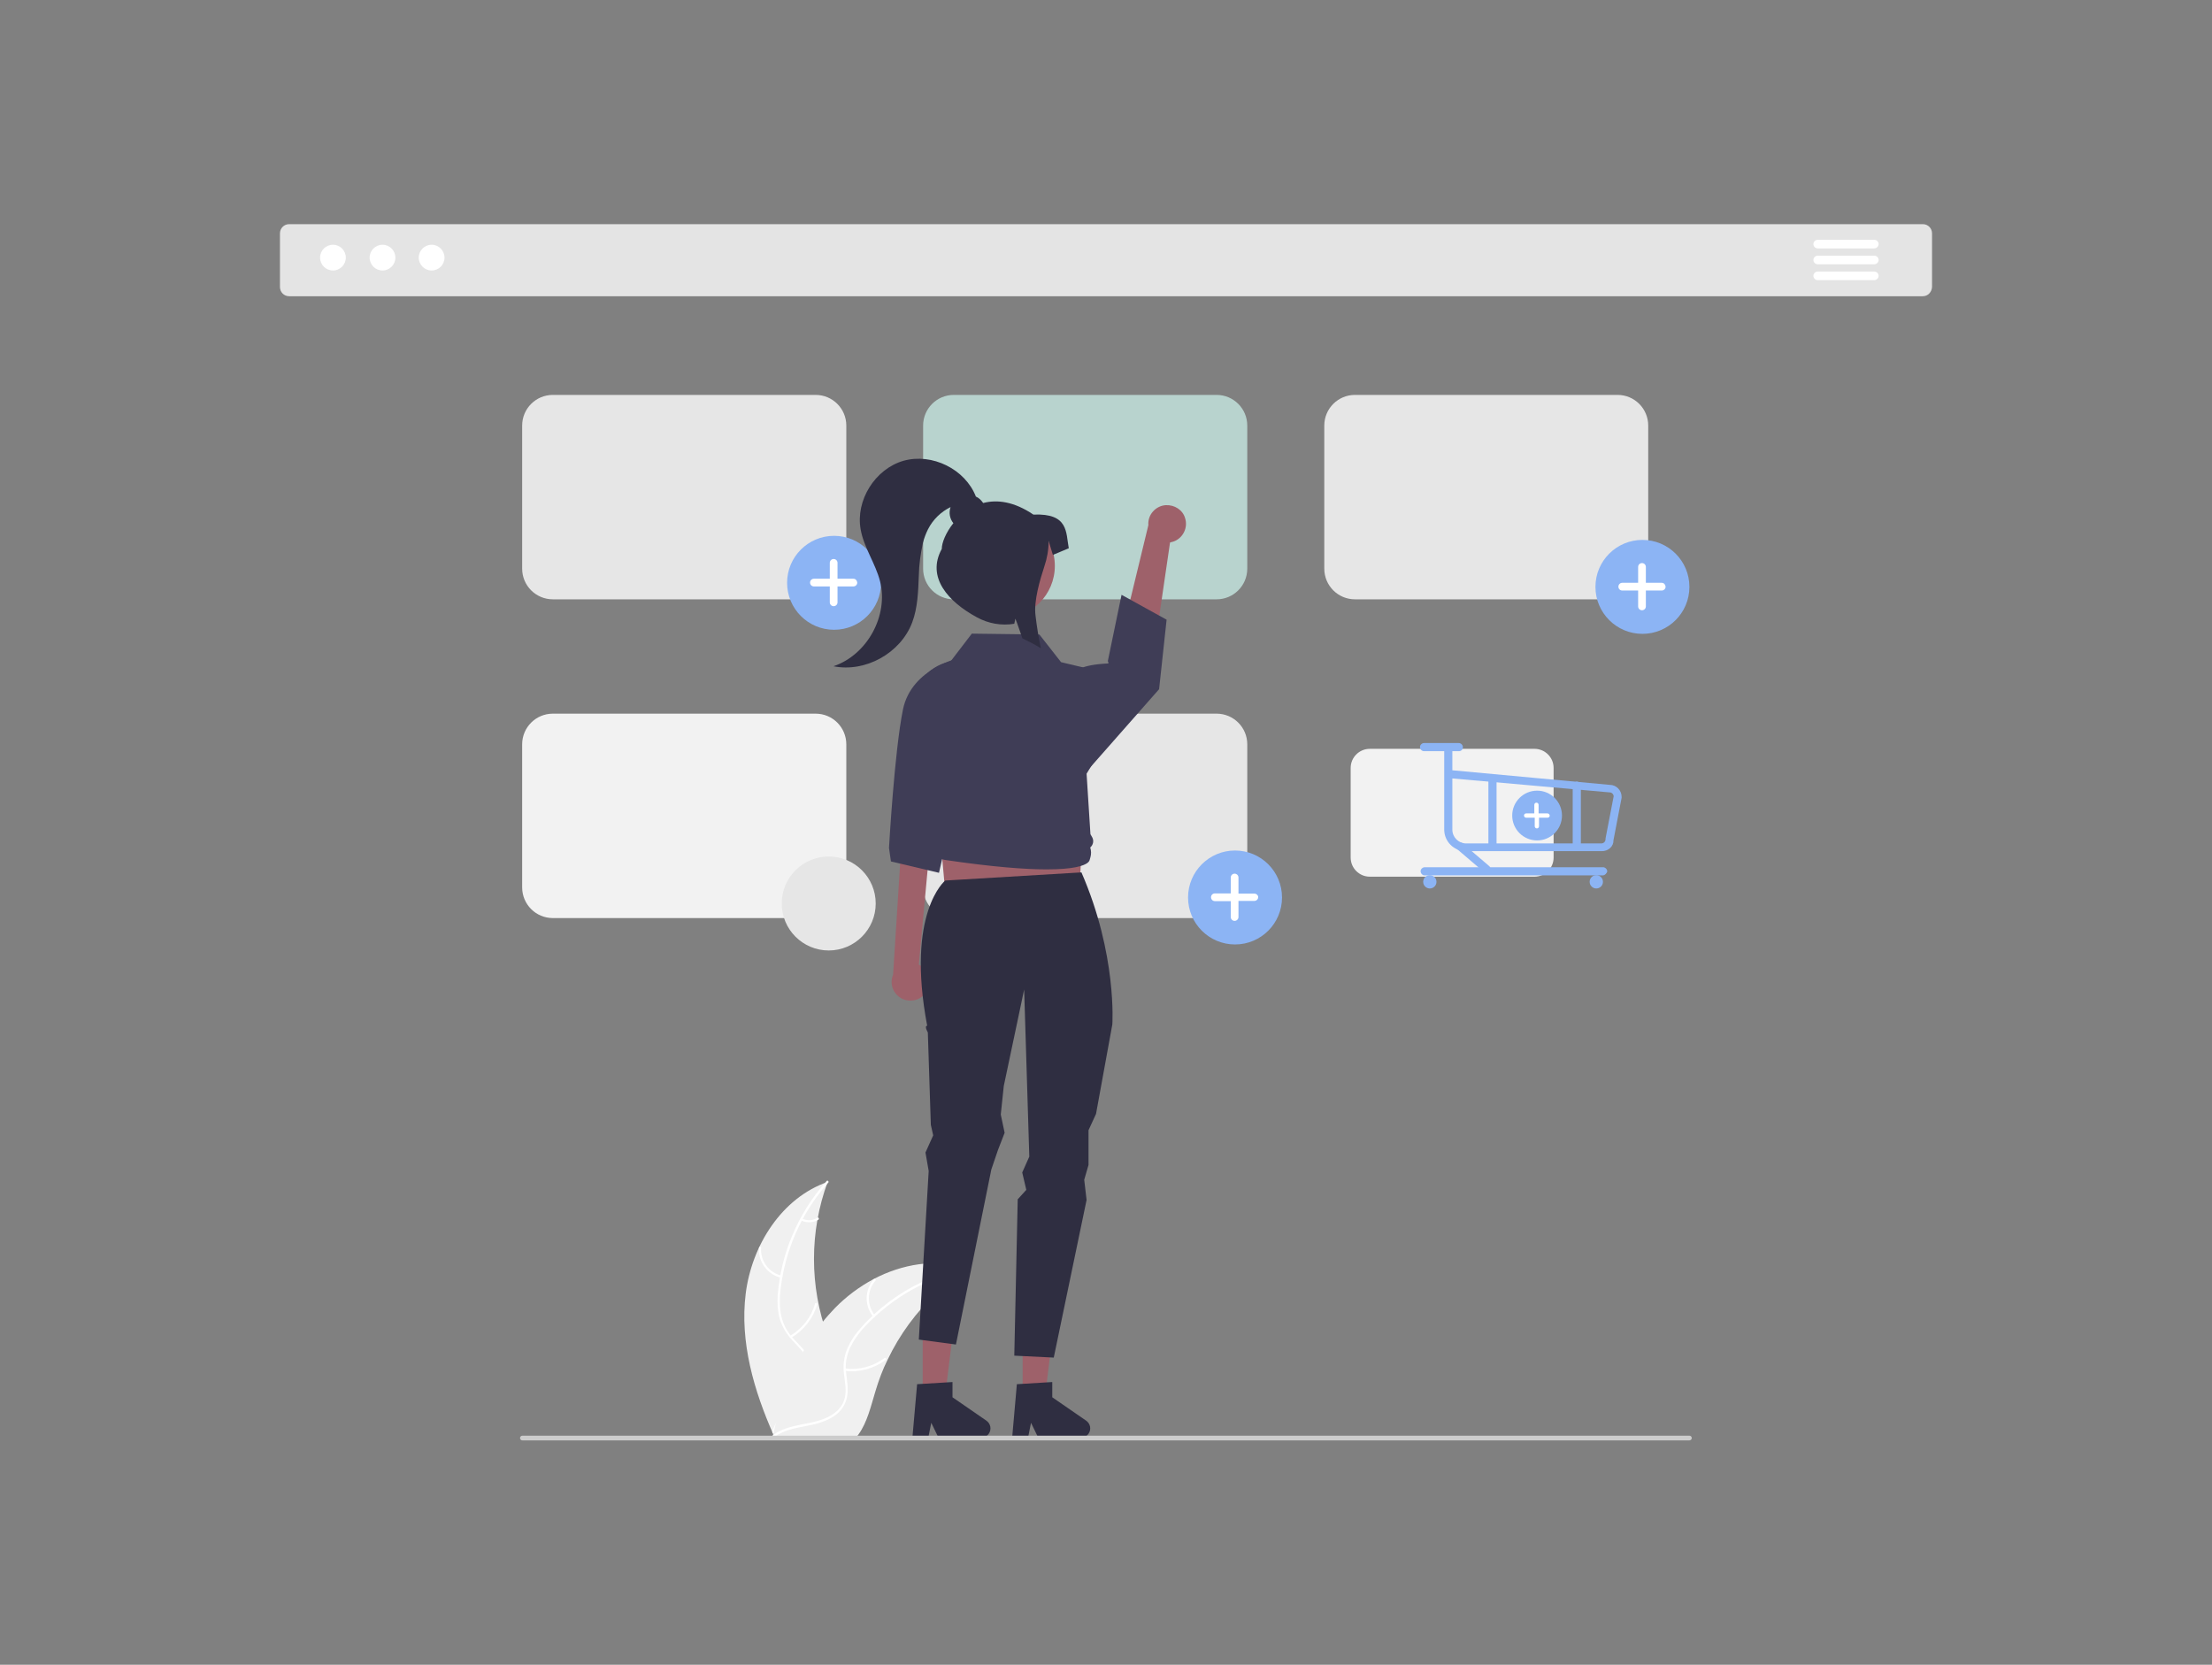 <?xml version="1.0" encoding="utf-8"?>
<!-- Generator: Adobe Illustrator 24.1.2, SVG Export Plug-In . SVG Version: 6.00 Build 0)  -->
<svg version="1.1" id="Capa_1" xmlns="http://www.w3.org/2000/svg" xmlns:xlink="http://www.w3.org/1999/xlink" x="0px" y="0px"
	 viewBox="0 0 1031.1 776.1" style="enable-background:new 0 0 1031.1 776.1;" xml:space="preserve">
<rect x="0" y="0" width="1031.1" height="776.1" fill="#808080" stroke="none"/>
<style type="text/css">
	.st0{fill:#E4E4E4;}
	.st1{fill:#FFFFFF;}
	.st2{fill:#F0F0F0;}
	.st3{fill:#E6E6E6;}
	.st4{fill:#B8D3CE;}
	.st5{fill:#F2F2F2;}
	.st6{fill:#8CB4F4;}
	.st7{fill:#9E616A;}
	.st8{fill:#2F2E41;}
	.st9{fill:#3F3D56;}
	.st10{fill:#CCCCCC;}
</style>
<g id="Grupo_514">
	<path id="Trazado_1130" class="st0" d="M896.3,138.1H134.8c-2.4,0-4.3-1.9-4.3-4.3l0,0v-25c0-2.4,1.9-4.3,4.3-4.3l0,0h761.5
		c2.4,0,4.3,1.9,4.3,4.3v25C900.5,136.1,898.7,138.1,896.3,138.1L896.3,138.1z"/>
	<circle id="a7a88a4d-66b2-4c09-a29b-e65e87e57a01" class="st1" cx="155.2" cy="120.1" r="6"/>
	<circle id="ecd091ab-fa27-42b2-b94f-bd1073aab054" class="st1" cx="178.3" cy="120.1" r="6"/>
	<circle id="a332723e-32dc-4e13-8ae5-d2643a7feb7f" class="st1" cx="201.2" cy="120.1" r="6"/>
	<path id="Trazado_1131" class="st1" d="M873.7,115.8h-26.4c-1.1,0-2-0.9-2-2s0.9-2,2-2h26.4c1.1,0,2,0.9,2,2
		S874.7,115.8,873.7,115.8z"/>
	<path id="Trazado_1132" class="st1" d="M873.7,123.2h-26.4c-1.1,0-2-0.9-2-2s0.9-2,2-2h26.4c1.1,0,2,0.9,2,2
		S874.7,123.2,873.7,123.2L873.7,123.2z"/>
	<path id="Trazado_1133" class="st1" d="M873.7,130.6h-26.4c-1.1,0-2-0.9-2-2c0-1.1,0.9-2,2-2h26.4c1.1,0,2,0.9,2,2
		C875.7,129.7,874.7,130.6,873.7,130.6z"/>
	<path id="Trazado_1134" class="st2" d="M347.6,603.1c2.8-22.5,16.8-44.7,38.2-52.1c-8.5,23.2-8.5,48.6,0,71.9
		c3.3,8.9,7.9,18.5,4.8,27.5c-1.9,5.6-6.8,9.9-11.9,12.5c-5.3,2.6-11.1,4-16.9,5.3l-1.1,1C351.4,648.3,344.8,625.6,347.6,603.1z"/>
	<path id="Trazado_1135" class="st1" d="M386.1,551.3c-12.5,14-20.3,31.7-22.3,50.3c-0.5,4-0.4,8.1,0.4,12c0.9,3.9,2.8,7.4,5.5,10.3
		c2.5,2.8,5.4,5.3,7.1,8.5c1.8,3.4,2,7.4,0.6,11c-1.6,4.5-4.6,8.1-7.8,11.6c-3.5,3.9-7.1,7.8-8.6,12.9c-0.1,0.6-1.1,0.3-1-0.4
		c2.6-8.9,11.1-13.9,15.3-21.9c1.9-3.8,2.8-8,1-12c-1.6-3.5-4.5-6-7-8.8c-2.6-2.8-4.6-6.1-5.8-9.8c-1-3.9-1.3-8-0.9-12
		c0.8-9,2.9-17.9,6.4-26.3c3.9-9.6,9.5-18.5,16.4-26.2C385.9,550.1,386.5,551,386.1,551.3L386.1,551.3z"/>
	<path id="Trazado_1136" class="st1" d="M364.1,595.7c-6.4-1.5-10.8-7.5-10.3-14c0-0.3,0.3-0.5,0.5-0.5l0,0c0.3,0,0.5,0.3,0.5,0.5
		c-0.5,6.1,3.6,11.6,9.5,13C365.1,594.8,364.7,595.8,364.1,595.7z"/>
	<path id="Trazado_1137" class="st1" d="M368.4,622.7c5.6-3.4,9.8-8.6,11.5-14.9c0.1-0.6,1.1-0.3,1,0.4c-1.9,6.5-6.3,12-12,15.4
		C368.2,624,367.9,623.1,368.4,622.7z"/>
	<path id="Trazado_1138" class="st1" d="M373.9,568.1c2.3,1.1,5,1,7.1-0.4c0.5-0.4,1,0.5,0.5,0.9c-2.4,1.5-5.4,1.6-8,0.4
		c-0.3-0.1-0.4-0.4-0.4-0.6C373.4,568.2,373.6,568.1,373.9,568.1L373.9,568.1z"/>
	<path id="Trazado_1139" class="st2" d="M451.4,591.2l-1,0.6c-4.5,3-8.8,6.3-12.8,10l-1,0.9c-9.5,8.9-17.3,19.5-22.9,31.3
		c-2.3,4.6-4.1,9.5-5.6,14.5c-2.1,6.9-3.8,14.5-7.9,20.2c-0.4,0.6-0.9,1.1-1.4,1.8h-37.1l-0.3-0.1l-1.5,0.1c0-0.3,0.1-0.5,0.3-0.8
		c0.1-0.3,0.1-0.3,0.1-0.5c0-0.3,0-0.3,0.1-0.3v-0.1c0-0.1,0-0.1,0-0.3c0.4-1.5,0.8-3,1.1-4.5l0,0c2.9-11.5,7.1-22.7,12.6-33.3
		c0.1-0.4,0.4-0.6,0.5-1c2.5-4.6,5.5-9.1,8.8-13.3c1.8-2.3,3.8-4.5,5.8-6.6c5.3-5.4,11.3-9.9,18-13.5c13.3-7,28.7-9.6,42.8-5.4
		L451.4,591.2z"/>
	<path id="Trazado_1140" class="st1" d="M451.2,591.7c-18.4,3.6-35.2,13-48.1,26.8c-2.8,2.9-5.1,6.3-6.9,9.9
		c-1.6,3.6-2.3,7.5-1.8,11.5c0.4,3.6,1.1,7.4,0.5,11c-0.6,3.8-2.9,7.1-6.1,9.3c-4,2.6-8.6,3.8-13.1,4.6c-5.1,1-10.4,1.9-14.7,5.1
		c-0.5,0.4-1.1-0.5-0.6-0.9c7.4-5.5,17.3-4.4,25.4-8.3c3.9-1.9,7-4.8,8-9c0.9-3.8,0-7.5-0.4-11.3c-0.5-3.8,0-7.6,1.4-11.3
		c1.6-3.8,3.8-7.1,6.5-10.1c6-6.8,13.1-12.6,20.9-17.3c8.9-5.3,18.7-9,28.8-11.1C451.9,590.5,451.9,591.5,451.2,591.7L451.2,591.7z"
		/>
	<path id="Trazado_1141" class="st1" d="M407,613.8c-4.1-5.1-4-12.4,0.3-17.4c0.4-0.5,1.3,0.1,0.8,0.6c-4,4.6-4.1,11.4-0.3,16.2
		C408.3,613.7,407.5,614.3,407,613.8z"/>
	<path id="Trazado_1142" class="st1" d="M394.1,638c6.5,0.8,13-1,18.2-4.9c0.5-0.4,1.1,0.5,0.6,0.9c-5.5,4-12.3,5.9-18.9,5.1
		C393.3,639,393.5,637.9,394.1,638z"/>
	<path id="Trazado_1143" class="st1" d="M431.5,597.8c1.1,2.3,3.4,3.8,6,4c0.6,0.1,0.5,1-0.1,1c-2.8-0.3-5.3-2-6.6-4.5
		c-0.1-0.3-0.1-0.5,0.1-0.8C431,597.4,431.3,597.5,431.5,597.8L431.5,597.8z"/>
	<path id="Trazado_1144" class="st3" d="M380.1,279.4H257.7c-7.9,0-14.3-6.4-14.3-14.3v-66.7c0-7.9,6.4-14.3,14.3-14.3h122.5
		c7.9,0,14.3,6.4,14.3,14.3v66.7C394.4,273,388,279.4,380.1,279.4z"/>
	<path id="Trazado_1145" class="st4" d="M567.1,279.4H444.6c-7.9,0-14.3-6.4-14.3-14.3v-66.7c0-7.9,6.4-14.3,14.3-14.3h122.5
		c7.9,0,14.3,6.4,14.3,14.3v66.7C581.4,273,575,279.4,567.1,279.4z"/>
	<path id="Trazado_1146" class="st3" d="M754,279.4H631.6c-7.9,0-14.3-6.4-14.3-14.3v-66.7c0-7.9,6.4-14.3,14.3-14.3H754
		c7.9,0,14.3,6.4,14.3,14.3v66.7C768.3,273,761.9,279.4,754,279.4z"/>
	<path id="Trazado_1147" class="st5" d="M380.1,428H257.7c-7.9,0-14.3-6.4-14.3-14.3V347c0-7.9,6.4-14.3,14.3-14.3h122.5
		c7.9,0,14.3,6.4,14.3,14.3v66.7C394.3,421.6,388,428,380.1,428z"/>
	<path id="Trazado_1148" class="st3" d="M567.1,428H444.6c-7.9,0-14.3-6.4-14.3-14.3V347c0-7.9,6.4-14.3,14.3-14.3h122.5
		c7.9,0,14.3,6.4,14.3,14.3v66.7C581.4,421.6,575,428,567.1,428z"/>
	<g id="aa405d94-515b-444f-88dd-2c52df39214d">
		<circle id="ede3a9f0-5e02-4455-ac7e-751a5f8c3692" class="st6" cx="575.7" cy="418.4" r="21.9"/>
		<path id="ba039ca8-d148-45ed-9781-bacb7304e881" class="st1" d="M584.7,416.6h-7.4v-7.5c0-1-0.8-1.8-1.8-1.8l0,0
			c-1,0-1.8,0.8-1.8,1.8l0,0l0,0v7.4h-7.4c-1,0-1.8,0.8-1.8,1.8l0,0c0,1,0.8,1.8,1.8,1.8h7.4v7.4c0,1,0.8,1.8,1.8,1.8l0,0l0,0
			c1,0,1.8-0.8,1.8-1.8l0,0V420h7.4c1,0,1.8-0.8,1.8-1.8l0,0C586.5,417.4,585.7,416.6,584.7,416.6L584.7,416.6L584.7,416.6z"/>
	</g>
	<circle id="e4c91425-bc08-43ed-9b2d-9a6452dd6ab0" class="st6" cx="765.6" cy="273.6" r="21.9"/>
	<path id="b08e8960-896e-4763-a2dc-6c3da3e5d175" class="st1" d="M774.6,271.7h-7.4v-7.4c0-1-0.8-1.8-1.8-1.8l0,0
		c-1,0-1.8,0.8-1.8,1.8l0,0l0,0v7.4h-7.4c-1,0-1.8,0.8-1.8,1.8l0,0c0,1,0.8,1.8,1.8,1.8l0,0h7.4v7.4c0,1,0.8,1.8,1.8,1.8l0,0
		c1,0,1.8-0.8,1.8-1.8l0,0l0,0v-7.4h7.4c1,0,1.8-0.8,1.8-1.8l0,0l0,0C776.3,272.5,775.6,271.7,774.6,271.7
		C774.7,271.7,774.7,271.7,774.6,271.7L774.6,271.7L774.6,271.7z"/>
	<g id="b77ad267-181d-433f-b31f-af61e58bf4a6">
		<circle id="e8aef769-5476-47e9-8295-ae809767f9aa" class="st6" cx="388.8" cy="271.7" r="21.9"/>
		<path id="efbebd4e-dbd2-4103-8d2c-f0ca8346a3bf" class="st1" d="M397.8,269.8h-7.4v-7.4c0-1-0.8-1.8-1.8-1.8l0,0l0,0
			c-1,0-1.8,0.8-1.8,1.8l0,0l0,0v7.4h-7.4c-1,0-1.8,0.8-1.8,1.8l0,0c0,1,0.8,1.8,1.8,1.8h7.4v7.4c0,1,0.8,1.8,1.8,1.8l0,0l0,0
			c1,0,1.8-0.8,1.8-1.8v-7.4h7.4c1,0,1.8-0.8,1.8-1.8l0,0C399.5,270.6,398.8,269.8,397.8,269.8L397.8,269.8L397.8,269.8z"/>
	</g>
	<path id="Trazado_1149" class="st7" d="M552.4,241.5c1.5,4.5-1,9.5-5.5,11c-0.5,0.1-1,0.3-1.5,0.4l-10.1,69l-16.7-8.1l16.7-69
		c-0.4-4.8,3.4-9,8.1-9.3C547.5,235.3,551.3,237.7,552.4,241.5z"/>
	<path id="Trazado_1150" class="st7" d="M431.7,462.6c2.8-3.9,1.9-9.4-2-12.1c-0.4-0.3-0.9-0.5-1.4-0.8l6.8-73.4l-14.3,7.4
		l-4.5,70.7c-1.9,4.5,0.3,9.5,4.6,11.4C425,467.4,429.3,466.1,431.7,462.6z"/>
	<path id="Trazado_1151" class="st7" d="M441.5,425.5l61.2-2.4l3.5-63.7h-70.7L441.5,425.5z"/>
	<path id="Trazado_1152" class="st7" d="M430.1,650.4h10.5l5-40.4h-15.5V650.4z"/>
	<path id="Trazado_1153" class="st8" d="M427.5,645.3l16.5-1v7.1l15.8,10.9c2,1.4,2.5,4.1,1.1,6.1c-0.9,1.3-2.3,1.9-3.6,1.9h-19.8
		l-3.4-7l-1.4,7h-7.4L427.5,645.3z"/>
	<path id="Trazado_1154" class="st7" d="M476.7,650.4h10.5l5-40.4h-15.5V650.4z"/>
	<path id="Trazado_1155" class="st8" d="M440.6,410.5c0,0-18.4,14.8-8.4,67.7c-1.5,0.1,0.3,3.1,0.3,3.1l1.4,43.1l1.1,4.9l-3.6,8
		l1.5,8.6l-4.6,78.6l17.3,2.3l16.5-81.6l3.1-9.1l3.1-8l-1.8-8.5l1.4-13.3l9.5-45l2.4,77.9l-3.3,7.4l1.9,8.1l-4,4.4l-1.6,72.9
		l18.4,0.9l15.3-73.5l-1.1-9.4l2-6.9v-16.2l3.5-7.6l7.6-41.7c0,0,2.3-32.6-14.4-70.9L440.6,410.5z"/>
	<path id="Trazado_1156" class="st9" d="M448.1,306.5c0,0-23.2,4.6-27.2,24.3c-4,19.7-6.5,64.5-6.5,64.5l0.9,6.3l22.4,5.3l14.3-62.6
		L448.1,306.5z"/>
	<path id="Trazado_1157" class="st9" d="M501,313.2c0,0,2.4-3.3,15.5-3.9c0.5,0-0.1-1.1-0.1-1.1l6.4-30.9l21,11.6l-3.5,32.4
		l-34.7,39.4L501,313.2z"/>
	<path id="Trazado_1158" class="st9" d="M487.8,405.3c-9.9,0-24.9-1.1-47.3-4.4c-3-0.5-5.3-2.8-5.8-5.8c-1.5-1.6-1.9-4-0.9-5.9l0,0
		l-0.5-0.6c-1.6-1.9-1.8-4.6-0.4-6.8l-7-49.8c-1.5-10.3,4.8-19.9,14.7-23l2.6-0.8l9.8-12.8h0.3l31.2,0.4l10.1,12.9l16.4,3.9v0.3
		l3.9,21.9c2,11.4-2.5,15.9-8.4,25.9l1.8,28.2l0.8,1.4c0.9,1.6,0.5,3.6-0.9,4.8c0.5,1.5,0.5,3.1,0.1,4.5l-0.4,1.4c0,0-0.1,0.6-1,1.3
		C505.1,403.6,500.6,405.3,487.8,405.3z"/>
	<path id="Trazado_1159" class="st8" d="M474,645.3l16.5-1v7.1l15.8,10.9c2,1.4,2.5,4.1,1.1,6.1c-0.9,1.3-2.3,1.9-3.6,1.9h-19.8
		l-3.4-7l-1.4,7h-7.4L474,645.3z"/>
	<circle id="Elipse_188" class="st7" cx="467.3" cy="263.8" r="24.4"/>
	<path id="Trazado_1160" class="st8" d="M481.7,239.9c-9-6.1-16.9-7.1-23.4-5.4c-0.9-1.3-2-2.4-3.4-3c-5-12.8-20.4-20.4-33.7-16.7
		c-13.3,3.8-22.5,18.5-20,32.1c1.5,8.4,6.9,15.8,9,24c4.1,16-5.9,34.4-21.7,39.7c14.9,3,31.3-6.1,36.7-20.4
		c2.6-6.9,2.8-14.5,3.1-21.9c0.1-5.1,0.8-10.1,1.9-15.2c0.6-2.3,1.4-4.4,2.4-6.4c2.3-4.5,6-8.1,10.5-10.3c-0.9,2.6-0.4,5.4,1.3,7.5
		c-3.5,4.4-5.4,9.1-5.4,12c-7.3,13.3,3.1,24.7,16.4,31.9c5.3,2.9,11.4,4,17.4,3l0.5-2.4l0.8,2.1l2.5,7.1c2.9,1.4,5.8,2.9,8.6,4.6
		c-1.1-5.1-1.9-10.1-2.5-15.2c-0.9-6.8,2.1-16.8,4.1-22.9c1.3-3.8,2-7.8,2-11.8v-0.1l2,6.5l7.4-3.1
		C496.8,248.2,498.2,239.2,481.7,239.9z"/>
	<path id="Trazado_1161" class="st10" d="M787.5,671.5h-544c-0.6,0-1.1-0.5-1.1-1.1s0.5-1.1,1.1-1.1h544c0.6,0,1.1,0.5,1.1,1.1
		C788.6,671,788.1,671.5,787.5,671.5z"/>
	<circle id="e4c91425-bc08-43ed-9b2d-9a6452dd6ab0-2" class="st3" cx="386.3" cy="421.2" r="21.9"/>
	<path id="Trazado_1162" class="st5" d="M715.3,408.7h-76.8c-4.9,0-8.9-4-8.9-8.9l0,0V358c0-4.9,4-8.9,8.9-8.9h76.8
		c4.9,0,8.9,4,8.9,8.9v41.8C724.2,404.7,720.2,408.7,715.3,408.7z"/>
	<g id="bc9af32e-f7cd-4c85-a4cc-5543d455b8de">
		<circle id="b56288f5-6382-4006-aaf1-aded98dde780" class="st6" cx="716.5" cy="380.2" r="11.6"/>
		<path id="b9aaef6b-2cfc-46ac-8dc0-30fdc28925de" class="st1" d="M721.2,379.2h-4v-4c0-0.5-0.4-1-1-1l0,0c-0.5,0-1,0.4-1,1v4h-3.8
			c-0.5,0-1,0.4-1,1l0,0c0,0.5,0.4,1,1,1h4v4c0,0.5,0.4,1,1,1l0,0c0.5,0,1-0.4,1-1v-4h4c0.5,0,1-0.4,1-1l0,0
			C722.2,379.5,721.9,379.2,721.2,379.2z"/>
	</g>
	<path id="Trazado_1163" class="st6" d="M746.5,396.8h-63.2c-5.6,0-10.1-4.5-10.1-10.1V349c0.3-1,1.3-1.6,2.3-1.5
		c0.8,0.1,1.3,0.8,1.5,1.5v10.1l73.4,6.8c3,0,5.5,2.5,5.5,5.6c0,0.1,0,0.3,0,0.4l-3.8,19.8C752.2,394.6,749.7,396.9,746.5,396.8
		L746.5,396.8z M677,362.9v23.9c0,3.5,2.9,6.4,6.4,6.4h63.1c1,0,1.9-0.9,1.9-1.9c0-0.1,0-0.3,0-0.4l3.8-19.7c-0.1-1-0.9-1.8-1.9-1.8
		h-0.1L677,362.9z"/>
	<circle id="Elipse_189" class="st6" cx="666.5" cy="411.1" r="3.1"/>
	<circle id="Elipse_190" class="st6" cx="744.1" cy="411.1" r="3.1"/>
	<path id="Trazado_1164" class="st6" d="M747.3,408.1h-83.1c-1,0.1-1.9-0.8-2-1.8c-0.1-1,0.8-1.9,1.8-2c0.1,0,0.1,0,0.3,0h83.1
		c1,0.1,1.8,1,1.8,2C748.9,407.2,748.1,408,747.3,408.1z"/>
	<path id="Trazado_1165" class="st6" d="M680,350.2h-16.2c-1,0-1.9-0.9-1.9-1.9c0-1,0.9-1.9,1.9-1.9H680c1,0,1.9,0.9,1.9,1.9
		C681.9,349.4,681.2,350.2,680,350.2z"/>
	<path id="Trazado_1166" class="st6" d="M693.1,407.1c-0.5,0-0.9-0.1-1.3-0.5l-12.3-10.5c-0.9-0.6-1-1.8-0.4-2.6s1.8-1,2.6-0.4
		l0.1,0.1l0,0l12.3,10.5c0.8,0.6,0.9,1.9,0.3,2.6C694.2,406.8,693.6,407.1,693.1,407.1L693.1,407.1z"/>
	<path id="Trazado_1167" class="st6" d="M695.7,395.7c-1,0-1.9-0.9-1.9-1.9l0,0v-29.9c0.1-1,1-1.8,2-1.8c0.9,0.1,1.6,0.8,1.8,1.8
		l0,0v29.9C697.4,394.8,696.7,395.7,695.7,395.7L695.7,395.7z"/>
	<path id="Trazado_1168" class="st6" d="M735,395.7c-1,0-1.9-0.9-1.9-1.9v-27.4c-0.1-1,0.8-1.9,1.8-2c1-0.1,1.9,0.8,2,1.8
		c0,0.1,0,0.1,0,0.3v27.4C736.9,394.9,736,395.7,735,395.7L735,395.7L735,395.7L735,395.7z"/>
</g>
</svg>
